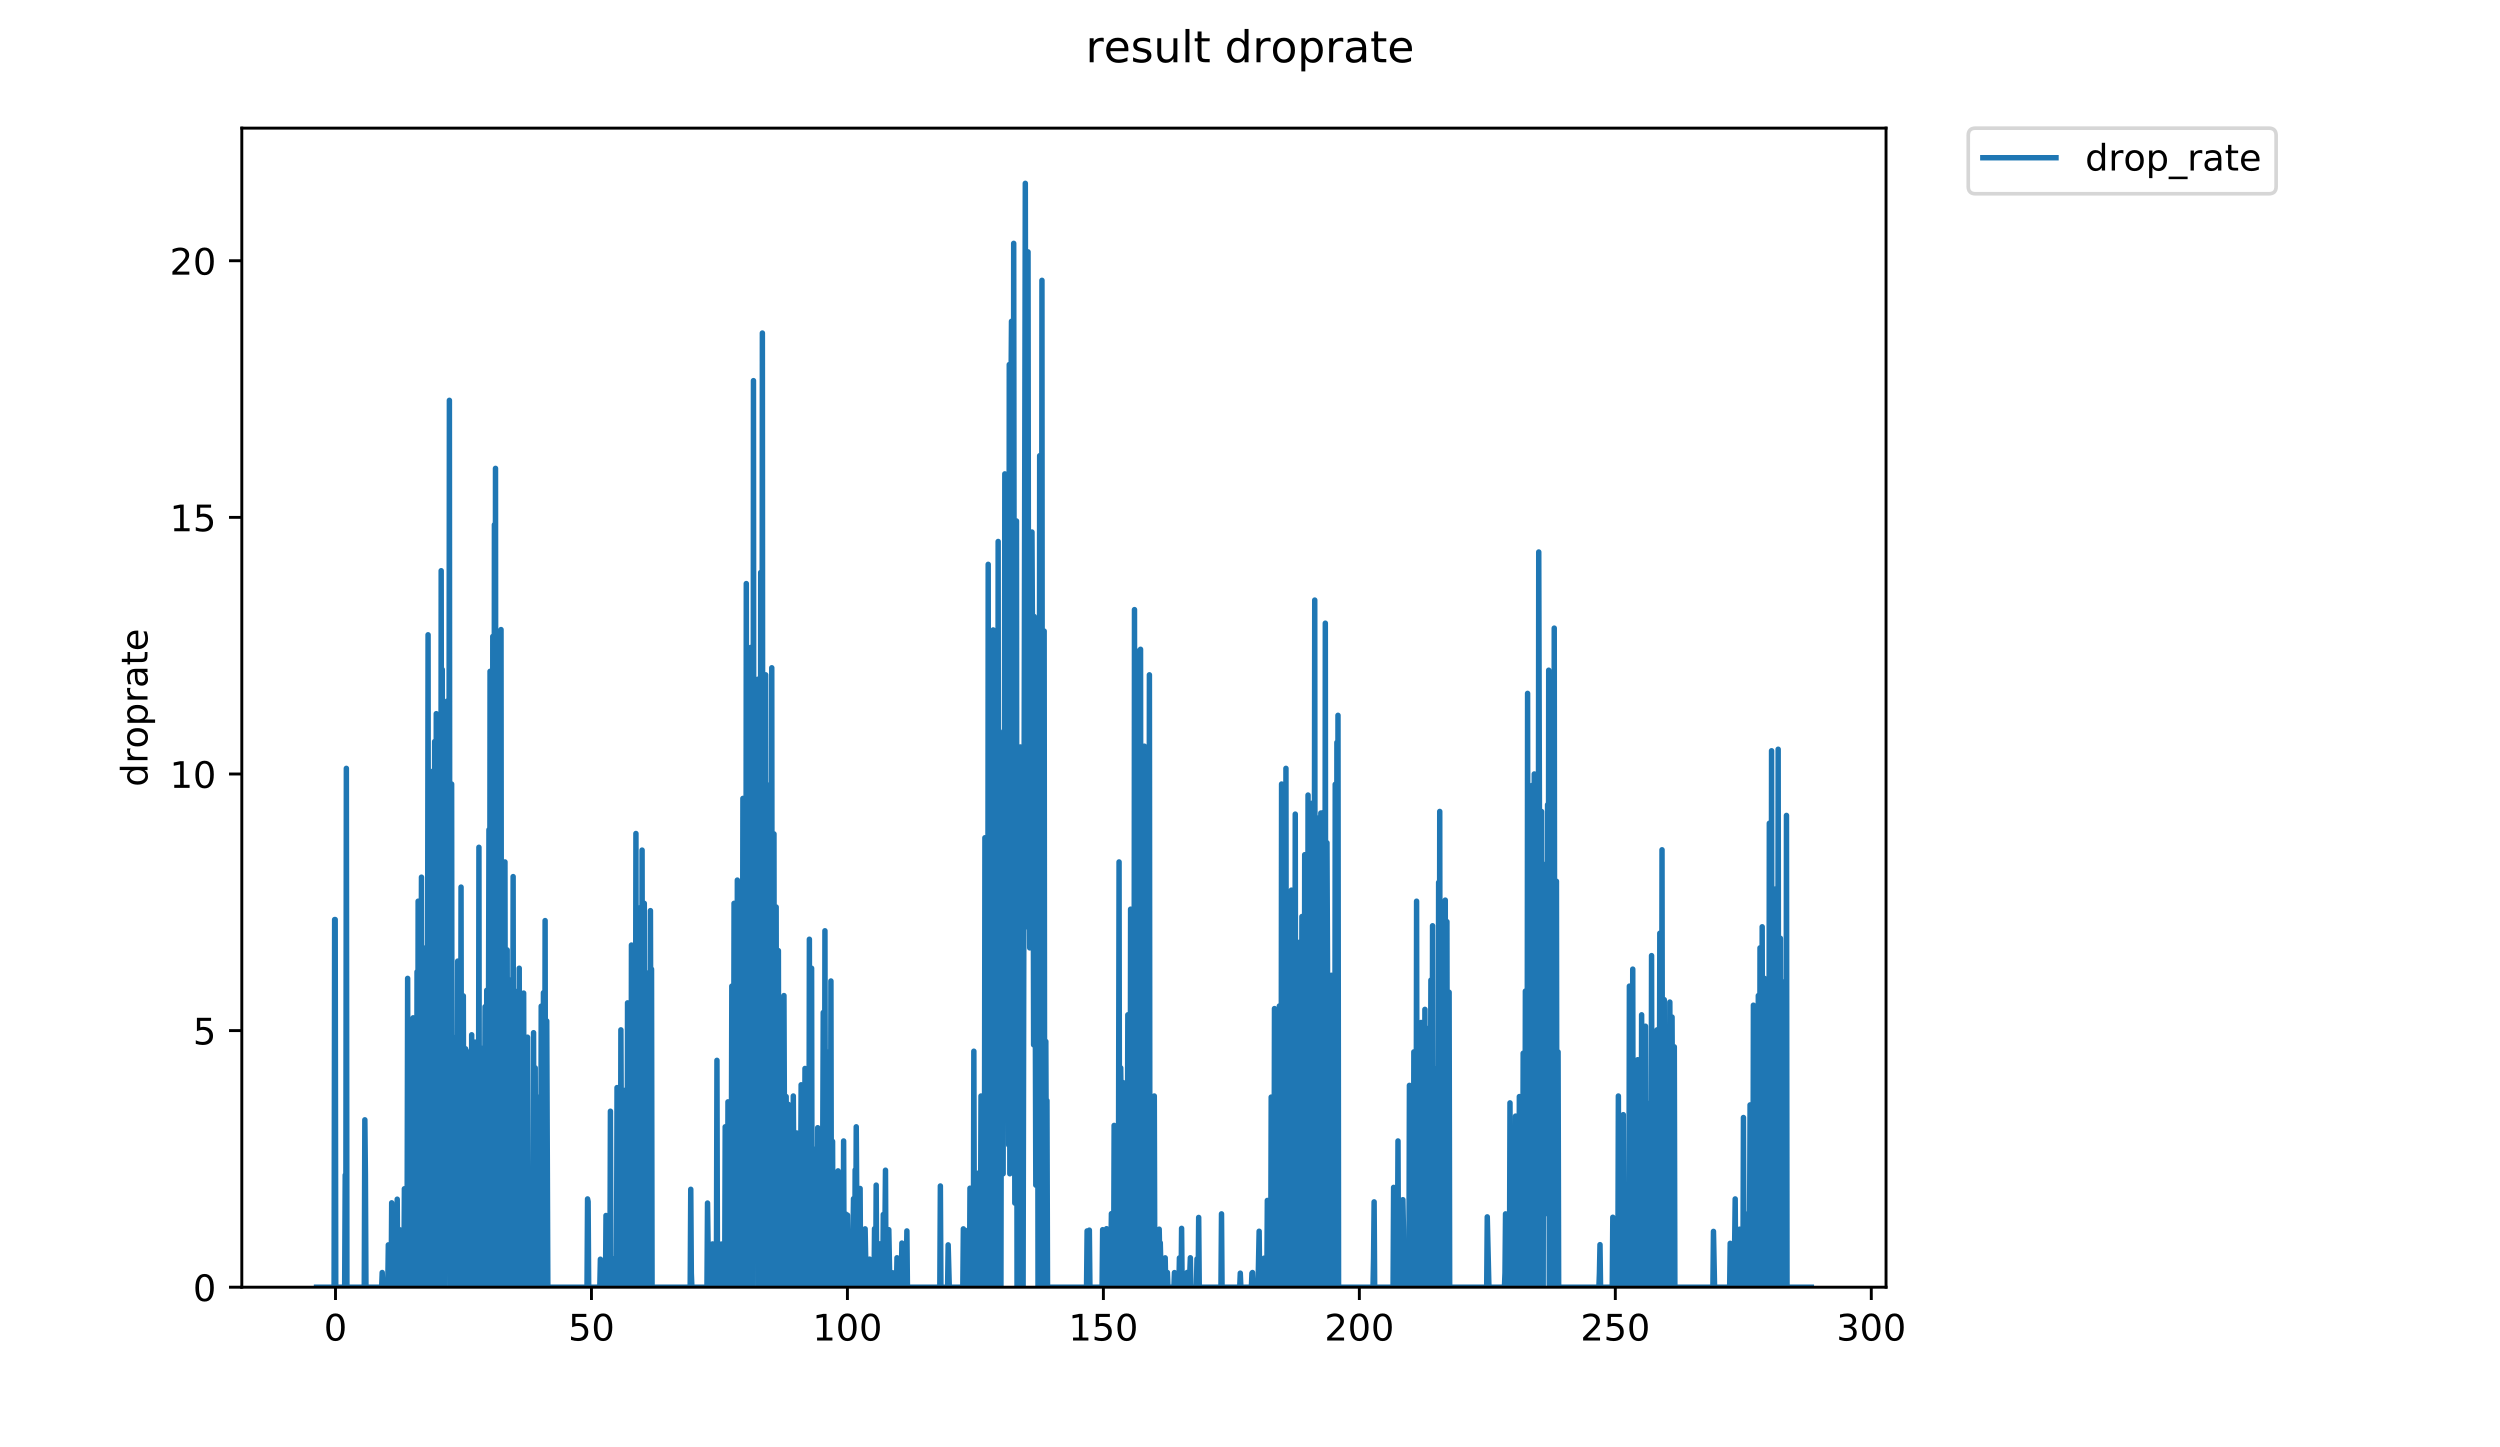 <?xml version="1.0" encoding="utf-8" standalone="no"?>
<!DOCTYPE svg PUBLIC "-//W3C//DTD SVG 1.1//EN"
  "http://www.w3.org/Graphics/SVG/1.1/DTD/svg11.dtd">
<!-- Created with matplotlib (https://matplotlib.org/) -->
<svg height="396pt" version="1.1" viewBox="0 0 684 396" width="684pt" xmlns="http://www.w3.org/2000/svg" xmlns:xlink="http://www.w3.org/1999/xlink">
 <defs>
  <style type="text/css">
*{stroke-linecap:butt;stroke-linejoin:round;}
  </style>
 </defs>
 <g id="figure_1">
  <g id="patch_1">
   <path d="M 0 396 
L 684 396 
L 684 0 
L 0 0 
z
" style="fill:#ffffff;"/>
  </g>
  <g id="axes_1">
   <g id="patch_2">
    <path d="M 66.159 352.174 
L 516.019 352.174 
L 516.019 35.062 
L 66.159 35.062 
z
" style="fill:#ffffff;"/>
   </g>
   <g id="matplotlib.axis_1">
    <g id="xtick_1">
     <g id="line2d_1">
      <defs>
       <path d="M 0 0 
L 0 3.5 
" id="ma13188d928" style="stroke:#000000;stroke-width:0.8;"/>
      </defs>
      <g>
       <use style="stroke:#000000;stroke-width:0.8;" x="91.792" xlink:href="#ma13188d928" y="352.174"/>
      </g>
     </g>
     <g id="text_1">
      <!-- 0 -->
      <defs>
       <path d="M 31.781 66.406 
Q 24.172 66.406 20.328 58.906 
Q 16.5 51.422 16.5 36.375 
Q 16.5 21.391 20.328 13.891 
Q 24.172 6.391 31.781 6.391 
Q 39.453 6.391 43.281 13.891 
Q 47.125 21.391 47.125 36.375 
Q 47.125 51.422 43.281 58.906 
Q 39.453 66.406 31.781 66.406 
z
M 31.781 74.219 
Q 44.047 74.219 50.516 64.516 
Q 56.984 54.828 56.984 36.375 
Q 56.984 17.969 50.516 8.266 
Q 44.047 -1.422 31.781 -1.422 
Q 19.531 -1.422 13.062 8.266 
Q 6.594 17.969 6.594 36.375 
Q 6.594 54.828 13.062 64.516 
Q 19.531 74.219 31.781 74.219 
z
" id="DejaVuSans-48"/>
      </defs>
      <g transform="translate(88.61 366.773)scale(0.1 -0.1)">
       <use xlink:href="#DejaVuSans-48"/>
      </g>
     </g>
    </g>
    <g id="xtick_2">
     <g id="line2d_2">
      <g>
       <use style="stroke:#000000;stroke-width:0.8;" x="161.824" xlink:href="#ma13188d928" y="352.174"/>
      </g>
     </g>
     <g id="text_2">
      <!-- 50 -->
      <defs>
       <path d="M 10.797 72.906 
L 49.516 72.906 
L 49.516 64.594 
L 19.828 64.594 
L 19.828 46.734 
Q 21.969 47.469 24.109 47.828 
Q 26.266 48.188 28.422 48.188 
Q 40.625 48.188 47.75 41.5 
Q 54.891 34.812 54.891 23.391 
Q 54.891 11.625 47.562 5.094 
Q 40.234 -1.422 26.906 -1.422 
Q 22.312 -1.422 17.547 -0.641 
Q 12.797 0.141 7.719 1.703 
L 7.719 11.625 
Q 12.109 9.234 16.797 8.062 
Q 21.484 6.891 26.703 6.891 
Q 35.156 6.891 40.078 11.328 
Q 45.016 15.766 45.016 23.391 
Q 45.016 31 40.078 35.438 
Q 35.156 39.891 26.703 39.891 
Q 22.75 39.891 18.812 39.016 
Q 14.891 38.141 10.797 36.281 
z
" id="DejaVuSans-53"/>
      </defs>
      <g transform="translate(155.461 366.773)scale(0.1 -0.1)">
       <use xlink:href="#DejaVuSans-53"/>
       <use x="63.623" xlink:href="#DejaVuSans-48"/>
      </g>
     </g>
    </g>
    <g id="xtick_3">
     <g id="line2d_3">
      <g>
       <use style="stroke:#000000;stroke-width:0.8;" x="231.856" xlink:href="#ma13188d928" y="352.174"/>
      </g>
     </g>
     <g id="text_3">
      <!-- 100 -->
      <defs>
       <path d="M 12.406 8.297 
L 28.516 8.297 
L 28.516 63.922 
L 10.984 60.406 
L 10.984 69.391 
L 28.422 72.906 
L 38.281 72.906 
L 38.281 8.297 
L 54.391 8.297 
L 54.391 0 
L 12.406 0 
z
" id="DejaVuSans-49"/>
      </defs>
      <g transform="translate(222.312 366.773)scale(0.1 -0.1)">
       <use xlink:href="#DejaVuSans-49"/>
       <use x="63.623" xlink:href="#DejaVuSans-48"/>
       <use x="127.246" xlink:href="#DejaVuSans-48"/>
      </g>
     </g>
    </g>
    <g id="xtick_4">
     <g id="line2d_4">
      <g>
       <use style="stroke:#000000;stroke-width:0.8;" x="301.888" xlink:href="#ma13188d928" y="352.174"/>
      </g>
     </g>
     <g id="text_4">
      <!-- 150 -->
      <g transform="translate(292.344 366.773)scale(0.1 -0.1)">
       <use xlink:href="#DejaVuSans-49"/>
       <use x="63.623" xlink:href="#DejaVuSans-53"/>
       <use x="127.246" xlink:href="#DejaVuSans-48"/>
      </g>
     </g>
    </g>
    <g id="xtick_5">
     <g id="line2d_5">
      <g>
       <use style="stroke:#000000;stroke-width:0.8;" x="371.92" xlink:href="#ma13188d928" y="352.174"/>
      </g>
     </g>
     <g id="text_5">
      <!-- 200 -->
      <defs>
       <path d="M 19.188 8.297 
L 53.609 8.297 
L 53.609 0 
L 7.328 0 
L 7.328 8.297 
Q 12.938 14.109 22.625 23.891 
Q 32.328 33.688 34.812 36.531 
Q 39.547 41.844 41.422 45.531 
Q 43.312 49.219 43.312 52.781 
Q 43.312 58.594 39.234 62.25 
Q 35.156 65.922 28.609 65.922 
Q 23.969 65.922 18.812 64.312 
Q 13.672 62.703 7.812 59.422 
L 7.812 69.391 
Q 13.766 71.781 18.938 73 
Q 24.125 74.219 28.422 74.219 
Q 39.75 74.219 46.484 68.547 
Q 53.219 62.891 53.219 53.422 
Q 53.219 48.922 51.531 44.891 
Q 49.859 40.875 45.406 35.406 
Q 44.188 33.984 37.641 27.219 
Q 31.109 20.453 19.188 8.297 
z
" id="DejaVuSans-50"/>
      </defs>
      <g transform="translate(362.377 366.773)scale(0.1 -0.1)">
       <use xlink:href="#DejaVuSans-50"/>
       <use x="63.623" xlink:href="#DejaVuSans-48"/>
       <use x="127.246" xlink:href="#DejaVuSans-48"/>
      </g>
     </g>
    </g>
    <g id="xtick_6">
     <g id="line2d_6">
      <g>
       <use style="stroke:#000000;stroke-width:0.8;" x="441.953" xlink:href="#ma13188d928" y="352.174"/>
      </g>
     </g>
     <g id="text_6">
      <!-- 250 -->
      <g transform="translate(432.409 366.773)scale(0.1 -0.1)">
       <use xlink:href="#DejaVuSans-50"/>
       <use x="63.623" xlink:href="#DejaVuSans-53"/>
       <use x="127.246" xlink:href="#DejaVuSans-48"/>
      </g>
     </g>
    </g>
    <g id="xtick_7">
     <g id="line2d_7">
      <g>
       <use style="stroke:#000000;stroke-width:0.8;" x="511.985" xlink:href="#ma13188d928" y="352.174"/>
      </g>
     </g>
     <g id="text_7">
      <!-- 300 -->
      <defs>
       <path d="M 40.578 39.312 
Q 47.656 37.797 51.625 33 
Q 55.609 28.219 55.609 21.188 
Q 55.609 10.406 48.188 4.484 
Q 40.766 -1.422 27.094 -1.422 
Q 22.516 -1.422 17.656 -0.516 
Q 12.797 0.391 7.625 2.203 
L 7.625 11.719 
Q 11.719 9.328 16.594 8.109 
Q 21.484 6.891 26.812 6.891 
Q 36.078 6.891 40.938 10.547 
Q 45.797 14.203 45.797 21.188 
Q 45.797 27.641 41.281 31.266 
Q 36.766 34.906 28.719 34.906 
L 20.219 34.906 
L 20.219 43.016 
L 29.109 43.016 
Q 36.375 43.016 40.234 45.922 
Q 44.094 48.828 44.094 54.297 
Q 44.094 59.906 40.109 62.906 
Q 36.141 65.922 28.719 65.922 
Q 24.656 65.922 20.016 65.031 
Q 15.375 64.156 9.812 62.312 
L 9.812 71.094 
Q 15.438 72.656 20.344 73.438 
Q 25.25 74.219 29.594 74.219 
Q 40.828 74.219 47.359 69.109 
Q 53.906 64.016 53.906 55.328 
Q 53.906 49.266 50.438 45.094 
Q 46.969 40.922 40.578 39.312 
z
" id="DejaVuSans-51"/>
      </defs>
      <g transform="translate(502.441 366.773)scale(0.1 -0.1)">
       <use xlink:href="#DejaVuSans-51"/>
       <use x="63.623" xlink:href="#DejaVuSans-48"/>
       <use x="127.246" xlink:href="#DejaVuSans-48"/>
      </g>
     </g>
    </g>
   </g>
   <g id="matplotlib.axis_2">
    <g id="ytick_1">
     <g id="line2d_8">
      <defs>
       <path d="M 0 0 
L -3.5 0 
" id="m8e43542709" style="stroke:#000000;stroke-width:0.8;"/>
      </defs>
      <g>
       <use style="stroke:#000000;stroke-width:0.8;" x="66.159" xlink:href="#m8e43542709" y="352.174"/>
      </g>
     </g>
     <g id="text_8">
      <!-- 0 -->
      <g transform="translate(52.796 355.973)scale(0.1 -0.1)">
       <use xlink:href="#DejaVuSans-48"/>
      </g>
     </g>
    </g>
    <g id="ytick_2">
     <g id="line2d_9">
      <g>
       <use style="stroke:#000000;stroke-width:0.8;" x="66.159" xlink:href="#m8e43542709" y="281.966"/>
      </g>
     </g>
     <g id="text_9">
      <!-- 5 -->
      <g transform="translate(52.796 285.766)scale(0.1 -0.1)">
       <use xlink:href="#DejaVuSans-53"/>
      </g>
     </g>
    </g>
    <g id="ytick_3">
     <g id="line2d_10">
      <g>
       <use style="stroke:#000000;stroke-width:0.8;" x="66.159" xlink:href="#m8e43542709" y="211.759"/>
      </g>
     </g>
     <g id="text_10">
      <!-- 10 -->
      <g transform="translate(46.434 215.558)scale(0.1 -0.1)">
       <use xlink:href="#DejaVuSans-49"/>
       <use x="63.623" xlink:href="#DejaVuSans-48"/>
      </g>
     </g>
    </g>
    <g id="ytick_4">
     <g id="line2d_11">
      <g>
       <use style="stroke:#000000;stroke-width:0.8;" x="66.159" xlink:href="#m8e43542709" y="141.551"/>
      </g>
     </g>
     <g id="text_11">
      <!-- 15 -->
      <g transform="translate(46.434 145.35)scale(0.1 -0.1)">
       <use xlink:href="#DejaVuSans-49"/>
       <use x="63.623" xlink:href="#DejaVuSans-53"/>
      </g>
     </g>
    </g>
    <g id="ytick_5">
     <g id="line2d_12">
      <g>
       <use style="stroke:#000000;stroke-width:0.8;" x="66.159" xlink:href="#m8e43542709" y="71.343"/>
      </g>
     </g>
     <g id="text_12">
      <!-- 20 -->
      <g transform="translate(46.434 75.142)scale(0.1 -0.1)">
       <use xlink:href="#DejaVuSans-50"/>
       <use x="63.623" xlink:href="#DejaVuSans-48"/>
      </g>
     </g>
    </g>
    <g id="text_13">
     <!-- droprate -->
     <defs>
      <path d="M 45.406 46.391 
L 45.406 75.984 
L 54.391 75.984 
L 54.391 0 
L 45.406 0 
L 45.406 8.203 
Q 42.578 3.328 38.25 0.953 
Q 33.938 -1.422 27.875 -1.422 
Q 17.969 -1.422 11.734 6.484 
Q 5.516 14.406 5.516 27.297 
Q 5.516 40.188 11.734 48.094 
Q 17.969 56 27.875 56 
Q 33.938 56 38.25 53.625 
Q 42.578 51.266 45.406 46.391 
z
M 14.797 27.297 
Q 14.797 17.391 18.875 11.75 
Q 22.953 6.109 30.078 6.109 
Q 37.203 6.109 41.297 11.75 
Q 45.406 17.391 45.406 27.297 
Q 45.406 37.203 41.297 42.844 
Q 37.203 48.484 30.078 48.484 
Q 22.953 48.484 18.875 42.844 
Q 14.797 37.203 14.797 27.297 
z
" id="DejaVuSans-100"/>
      <path d="M 41.109 46.297 
Q 39.594 47.172 37.812 47.578 
Q 36.031 48 33.891 48 
Q 26.266 48 22.188 43.047 
Q 18.109 38.094 18.109 28.812 
L 18.109 0 
L 9.078 0 
L 9.078 54.688 
L 18.109 54.688 
L 18.109 46.188 
Q 20.953 51.172 25.484 53.578 
Q 30.031 56 36.531 56 
Q 37.453 56 38.578 55.875 
Q 39.703 55.766 41.062 55.516 
z
" id="DejaVuSans-114"/>
      <path d="M 30.609 48.391 
Q 23.391 48.391 19.188 42.75 
Q 14.984 37.109 14.984 27.297 
Q 14.984 17.484 19.156 11.844 
Q 23.344 6.203 30.609 6.203 
Q 37.797 6.203 41.984 11.859 
Q 46.188 17.531 46.188 27.297 
Q 46.188 37.016 41.984 42.703 
Q 37.797 48.391 30.609 48.391 
z
M 30.609 56 
Q 42.328 56 49.016 48.375 
Q 55.719 40.766 55.719 27.297 
Q 55.719 13.875 49.016 6.219 
Q 42.328 -1.422 30.609 -1.422 
Q 18.844 -1.422 12.172 6.219 
Q 5.516 13.875 5.516 27.297 
Q 5.516 40.766 12.172 48.375 
Q 18.844 56 30.609 56 
z
" id="DejaVuSans-111"/>
      <path d="M 18.109 8.203 
L 18.109 -20.797 
L 9.078 -20.797 
L 9.078 54.688 
L 18.109 54.688 
L 18.109 46.391 
Q 20.953 51.266 25.266 53.625 
Q 29.594 56 35.594 56 
Q 45.562 56 51.781 48.094 
Q 58.016 40.188 58.016 27.297 
Q 58.016 14.406 51.781 6.484 
Q 45.562 -1.422 35.594 -1.422 
Q 29.594 -1.422 25.266 0.953 
Q 20.953 3.328 18.109 8.203 
z
M 48.688 27.297 
Q 48.688 37.203 44.609 42.844 
Q 40.531 48.484 33.406 48.484 
Q 26.266 48.484 22.188 42.844 
Q 18.109 37.203 18.109 27.297 
Q 18.109 17.391 22.188 11.75 
Q 26.266 6.109 33.406 6.109 
Q 40.531 6.109 44.609 11.75 
Q 48.688 17.391 48.688 27.297 
z
" id="DejaVuSans-112"/>
      <path d="M 34.281 27.484 
Q 23.391 27.484 19.188 25 
Q 14.984 22.516 14.984 16.5 
Q 14.984 11.719 18.141 8.906 
Q 21.297 6.109 26.703 6.109 
Q 34.188 6.109 38.703 11.406 
Q 43.219 16.703 43.219 25.484 
L 43.219 27.484 
z
M 52.203 31.203 
L 52.203 0 
L 43.219 0 
L 43.219 8.297 
Q 40.141 3.328 35.547 0.953 
Q 30.953 -1.422 24.312 -1.422 
Q 15.922 -1.422 10.953 3.297 
Q 6 8.016 6 15.922 
Q 6 25.141 12.172 29.828 
Q 18.359 34.516 30.609 34.516 
L 43.219 34.516 
L 43.219 35.406 
Q 43.219 41.609 39.141 45 
Q 35.062 48.391 27.688 48.391 
Q 23 48.391 18.547 47.266 
Q 14.109 46.141 10.016 43.891 
L 10.016 52.203 
Q 14.938 54.109 19.578 55.047 
Q 24.219 56 28.609 56 
Q 40.484 56 46.344 49.844 
Q 52.203 43.703 52.203 31.203 
z
" id="DejaVuSans-97"/>
      <path d="M 18.312 70.219 
L 18.312 54.688 
L 36.812 54.688 
L 36.812 47.703 
L 18.312 47.703 
L 18.312 18.016 
Q 18.312 11.328 20.141 9.422 
Q 21.969 7.516 27.594 7.516 
L 36.812 7.516 
L 36.812 0 
L 27.594 0 
Q 17.188 0 13.234 3.875 
Q 9.281 7.766 9.281 18.016 
L 9.281 47.703 
L 2.688 47.703 
L 2.688 54.688 
L 9.281 54.688 
L 9.281 70.219 
z
" id="DejaVuSans-116"/>
      <path d="M 56.203 29.594 
L 56.203 25.203 
L 14.891 25.203 
Q 15.484 15.922 20.484 11.062 
Q 25.484 6.203 34.422 6.203 
Q 39.594 6.203 44.453 7.469 
Q 49.312 8.734 54.109 11.281 
L 54.109 2.781 
Q 49.266 0.734 44.188 -0.344 
Q 39.109 -1.422 33.891 -1.422 
Q 20.797 -1.422 13.156 6.188 
Q 5.516 13.812 5.516 26.812 
Q 5.516 40.234 12.766 48.109 
Q 20.016 56 32.328 56 
Q 43.359 56 49.781 48.891 
Q 56.203 41.797 56.203 29.594 
z
M 47.219 32.234 
Q 47.125 39.594 43.094 43.984 
Q 39.062 48.391 32.422 48.391 
Q 24.906 48.391 20.391 44.141 
Q 15.875 39.891 15.188 32.172 
z
" id="DejaVuSans-101"/>
     </defs>
     <g transform="translate(40.354 215.236)rotate(-90)scale(0.1 -0.1)">
      <use xlink:href="#DejaVuSans-100"/>
      <use x="63.477" xlink:href="#DejaVuSans-114"/>
      <use x="104.559" xlink:href="#DejaVuSans-111"/>
      <use x="165.74" xlink:href="#DejaVuSans-112"/>
      <use x="229.217" xlink:href="#DejaVuSans-114"/>
      <use x="270.33" xlink:href="#DejaVuSans-97"/>
      <use x="331.609" xlink:href="#DejaVuSans-116"/>
      <use x="370.818" xlink:href="#DejaVuSans-101"/>
     </g>
    </g>
   </g>
   <g id="line2d_13">
    <path clip-path="url(#p6561174b19)" d="M 86.607 352.174 
L 91.409 352.174 
L 91.558 251.59 
L 91.706 251.59 
L 91.857 352.174 
L 94.297 352.174 
L 94.452 321.482 
L 94.608 348.348 
L 94.763 210.224 
L 94.913 352.174 
L 99.664 352.174 
L 99.819 306.386 
L 99.974 321.482 
L 100.122 352.174 
L 104.424 352.174 
L 104.572 348.162 
L 104.727 352.174 
L 106.094 352.174 
L 106.248 340.601 
L 106.402 344.395 
L 106.553 352.174 
L 107.011 352.174 
L 107.166 329.092 
L 107.32 352.174 
L 108.38 352.174 
L 108.531 348.252 
L 108.68 328.103 
L 108.833 352.174 
L 109.286 352.174 
L 109.439 336.485 
L 109.738 352.174 
L 110.186 352.174 
L 110.334 348.151 
L 110.486 352.174 
L 110.64 325.245 
L 110.94 352.174 
L 111.236 352.174 
L 111.384 336.081 
L 111.532 267.683 
L 111.68 352.174 
L 112.428 352.174 
L 112.577 279.96 
L 112.729 348.263 
L 112.882 352.174 
L 113.035 278.475 
L 113.186 344.263 
L 113.338 352.174 
L 113.494 310.202 
L 113.643 336.172 
L 113.798 279.281 
L 113.949 352.174 
L 114.1 265.885 
L 114.25 352.174 
L 114.402 246.569 
L 114.551 328.24 
L 114.705 332.78 
L 115.009 273.51 
L 115.161 281.771 
L 115.315 239.996 
L 115.465 352.174 
L 115.619 278.475 
L 115.769 292.844 
L 116.07 352.174 
L 116.219 344.127 
L 116.366 259.371 
L 116.516 352.174 
L 116.666 352.174 
L 116.819 273.948 
L 116.971 281.771 
L 117.121 173.68 
L 117.272 352.174 
L 117.425 274.382 
L 117.576 320.62 
L 117.724 279.545 
L 118.027 352.174 
L 118.183 260.599 
L 118.332 292.507 
L 118.479 210.952 
L 118.627 352.174 
L 118.774 319.895 
L 118.922 202.882 
L 119.071 352.174 
L 119.219 352.174 
L 119.367 195.263 
L 119.515 311.94 
L 119.663 328.034 
L 119.811 211.356 
L 119.958 352.174 
L 120.109 209.379 
L 120.257 299.72 
L 120.41 262.464 
L 120.559 352.174 
L 120.708 156.152 
L 120.857 300.463 
L 121.005 183.193 
L 121.153 319.895 
L 121.301 352.174 
L 121.448 194.812 
L 121.597 352.174 
L 121.896 236.161 
L 122.047 277.022 
L 122.195 271.937 
L 122.347 191.811 
L 122.65 284.36 
L 122.805 278.475 
L 122.953 109.53 
L 123.109 352.174 
L 123.259 352.174 
L 123.412 313.17 
L 123.563 214.512 
L 123.716 352.174 
L 123.865 352.174 
L 124.013 283.777 
L 124.166 305.239 
L 124.314 352.174 
L 124.465 352.174 
L 124.619 302.026 
L 124.923 352.174 
L 125.075 320.796 
L 125.229 262.96 
L 125.381 352.174 
L 125.533 352.174 
L 125.682 320.079 
L 125.83 352.174 
L 125.983 344.352 
L 126.141 242.71 
L 126.296 352.174 
L 126.452 352.174 
L 126.767 272.479 
L 126.923 352.174 
L 127.07 352.174 
L 127.381 286.954 
L 127.539 352.174 
L 127.695 352.174 
L 127.843 296.327 
L 128.14 352.174 
L 128.288 352.174 
L 128.436 287.8 
L 128.591 352.174 
L 128.896 352.174 
L 129.052 283.117 
L 129.208 352.174 
L 129.36 305.239 
L 129.513 321.143 
L 129.661 352.174 
L 129.81 352.174 
L 129.962 285.122 
L 130.265 352.174 
L 130.42 306.136 
L 130.578 295.402 
L 130.734 352.174 
L 130.885 344.308 
L 131.033 231.818 
L 131.181 352.174 
L 131.332 352.174 
L 131.485 293.83 
L 131.64 286.775 
L 131.798 352.174 
L 131.954 294.94 
L 132.101 304.032 
L 132.25 340.104 
L 132.405 306.136 
L 132.556 324.487 
L 132.711 275.444 
L 132.864 352.174 
L 133.021 352.174 
L 133.174 270.942 
L 133.474 352.174 
L 133.776 227.013 
L 133.928 352.174 
L 134.077 183.675 
L 134.229 301.327 
L 134.382 204.368 
L 134.676 352.174 
L 134.824 174.126 
L 134.972 352.174 
L 135.122 352.174 
L 135.27 143.557 
L 135.418 352.174 
L 135.568 128.149 
L 135.723 352.174 
L 135.871 352.174 
L 136.167 227.45 
L 136.316 352.174 
L 136.621 271.608 
L 136.777 352.174 
L 136.928 352.174 
L 137.081 172.255 
L 137.237 352.174 
L 137.393 352.174 
L 137.549 268.23 
L 137.705 264.175 
L 137.859 352.174 
L 138.007 352.174 
L 138.155 235.83 
L 138.305 340.207 
L 138.456 352.174 
L 138.611 352.174 
L 138.759 259.901 
L 138.906 352.174 
L 139.055 267.925 
L 139.349 352.174 
L 139.496 299.417 
L 139.643 348.128 
L 139.79 352.174 
L 139.937 291.476 
L 140.093 352.174 
L 140.245 352.174 
L 140.393 239.842 
L 140.543 352.174 
L 140.695 352.174 
L 140.85 271.165 
L 141.15 352.174 
L 141.304 328.965 
L 141.459 325.392 
L 141.607 352.174 
L 141.912 352.174 
L 142.061 264.91 
L 142.21 352.174 
L 142.512 352.174 
L 142.664 309.03 
L 142.819 352.174 
L 143.121 352.174 
L 143.269 271.707 
L 143.417 352.174 
L 143.567 352.174 
L 143.715 340.139 
L 143.868 316.972 
L 144.024 352.174 
L 144.176 352.174 
L 144.324 283.777 
L 144.472 352.174 
L 144.777 352.174 
L 144.924 327.895 
L 145.072 352.174 
L 145.22 352.174 
L 145.368 324.171 
L 145.519 352.174 
L 145.828 352.174 
L 145.982 282.547 
L 146.131 352.174 
L 146.283 352.174 
L 146.432 292.168 
L 146.582 352.174 
L 146.884 352.174 
L 147.032 300.168 
L 147.186 352.174 
L 147.335 352.174 
L 147.487 324.642 
L 147.781 352.174 
L 147.928 352.174 
L 148.075 275.29 
L 148.222 352.174 
L 148.529 352.174 
L 148.684 271.608 
L 148.839 352.174 
L 148.994 352.174 
L 149.142 251.877 
L 149.289 352.174 
L 149.436 352.174 
L 149.584 279.336 
L 149.886 352.174 
L 160.608 352.174 
L 160.756 328.034 
L 160.909 328.772 
L 161.061 352.174 
L 164.108 352.174 
L 164.265 344.522 
L 164.422 352.174 
L 165.65 352.174 
L 165.801 332.563 
L 166.102 352.174 
L 166.863 352.174 
L 167.01 304.032 
L 167.161 352.174 
L 168.06 352.174 
L 168.212 344.33 
L 168.365 352.174 
L 168.669 352.174 
L 168.821 297.568 
L 168.972 352.174 
L 169.723 352.174 
L 169.875 281.771 
L 170.179 352.174 
L 170.629 352.174 
L 170.937 298.316 
L 171.242 352.174 
L 171.545 352.174 
L 171.698 274.382 
L 171.854 352.174 
L 172.003 352.174 
L 172.159 340.633 
L 172.309 293.176 
L 172.463 352.174 
L 172.613 352.174 
L 172.766 258.564 
L 172.919 336.572 
L 173.074 352.174 
L 173.224 352.174 
L 173.375 293.01 
L 173.529 352.174 
L 173.683 352.174 
L 173.835 320.708 
L 173.988 228.05 
L 174.14 348.263 
L 174.29 332.341 
L 174.443 262.214 
L 174.596 352.174 
L 174.75 325.097 
L 174.901 352.174 
L 175.053 352.174 
L 175.208 248.305 
L 175.364 352.174 
L 175.519 352.174 
L 175.673 232.589 
L 175.822 328.24 
L 175.973 316.475 
L 176.122 352.174 
L 176.276 247.154 
L 176.43 348.327 
L 176.586 321.566 
L 176.741 336.744 
L 176.891 273.289 
L 177.043 352.174 
L 177.192 352.174 
L 177.496 266.126 
L 177.646 352.174 
L 177.8 352.174 
L 177.957 249.152 
L 178.105 308.542 
L 178.256 265.156 
L 178.404 352.174 
L 188.835 352.174 
L 188.991 325.392 
L 189.145 348.317 
L 189.297 352.174 
L 193.424 352.174 
L 193.58 329.155 
L 193.886 352.174 
L 194.802 352.174 
L 194.954 340.341 
L 195.104 352.174 
L 196.003 352.174 
L 196.156 290.112 
L 196.304 352.174 
L 197.214 352.174 
L 197.366 340.375 
L 197.669 352.174 
L 198.267 352.174 
L 198.416 308.294 
L 198.567 352.174 
L 199.02 352.174 
L 199.173 301.469 
L 199.626 352.174 
L 199.924 352.174 
L 200.076 324.564 
L 200.227 269.808 
L 200.38 352.174 
L 200.532 352.174 
L 200.682 328.509 
L 200.836 247.154 
L 200.989 352.174 
L 201.138 352.174 
L 201.288 336.218 
L 201.437 292.676 
L 201.589 352.174 
L 201.738 240.796 
L 202.038 352.174 
L 202.189 265.156 
L 202.343 340.473 
L 202.496 259.337 
L 202.649 332.672 
L 202.957 255.999 
L 203.107 296.799 
L 203.259 218.445 
L 203.41 352.174 
L 203.56 272.393 
L 203.716 329.218 
L 203.874 265.358 
L 204.03 352.174 
L 204.187 159.669 
L 204.341 340.57 
L 204.489 328.103 
L 204.638 332.172 
L 204.786 352.174 
L 204.935 240.162 
L 205.088 246.569 
L 205.241 352.174 
L 205.394 177.141 
L 205.545 198.779 
L 205.693 239.842 
L 205.843 229.211 
L 205.999 352.174 
L 206.147 104.147 
L 206.295 328.103 
L 206.445 252.447 
L 206.594 260.685 
L 206.895 292.844 
L 207.045 261.456 
L 207.201 332.992 
L 207.355 185.842 
L 207.51 352.174 
L 207.666 321.732 
L 207.822 214.811 
L 207.978 352.174 
L 208.13 156.609 
L 208.282 218.819 
L 208.434 348.252 
L 208.584 91.12 
L 208.738 352.174 
L 208.887 284.552 
L 209.038 296.955 
L 209.188 352.174 
L 209.338 296.799 
L 209.488 184.633 
L 209.639 352.174 
L 209.791 293.341 
L 209.94 292.507 
L 210.098 352.174 
L 210.254 214.811 
L 210.563 352.174 
L 210.711 291.996 
L 211.006 352.174 
L 211.154 182.707 
L 211.304 344.241 
L 211.457 352.174 
L 211.611 348.285 
L 211.759 228.16 
L 211.909 352.174 
L 212.058 352.174 
L 212.208 320.352 
L 212.357 248.163 
L 212.507 352.174 
L 212.658 352.174 
L 212.811 332.563 
L 212.966 260.098 
L 213.123 352.174 
L 213.275 352.174 
L 213.427 297.416 
L 213.58 297.263 
L 213.732 352.174 
L 214.032 292.168 
L 214.185 352.174 
L 214.341 352.174 
L 214.49 272.393 
L 214.789 352.174 
L 214.942 352.174 
L 215.09 300.02 
L 215.386 352.174 
L 215.534 352.174 
L 215.69 302.163 
L 215.846 352.174 
L 216.002 317.833 
L 216.158 321.649 
L 216.306 352.174 
L 216.602 352.174 
L 216.752 304.441 
L 216.9 352.174 
L 217.049 299.87 
L 217.343 352.174 
L 217.644 352.174 
L 217.957 309.973 
L 218.114 352.174 
L 218.269 336.786 
L 218.424 332.939 
L 218.58 352.174 
L 218.893 352.174 
L 219.192 296.799 
L 219.342 328.375 
L 219.492 336.353 
L 219.643 352.174 
L 219.792 352.174 
L 219.948 332.992 
L 220.095 332.115 
L 220.245 292.338 
L 220.394 344.196 
L 220.546 344.286 
L 220.698 293.505 
L 220.993 352.174 
L 221.295 352.174 
L 221.445 256.977 
L 221.597 352.174 
L 221.901 352.174 
L 222.051 264.91 
L 222.201 352.174 
L 222.507 352.174 
L 222.661 329.029 
L 222.817 352.174 
L 222.975 314.428 
L 223.274 352.174 
L 223.425 352.174 
L 223.575 344.219 
L 223.725 308.542 
L 223.875 352.174 
L 224.03 352.174 
L 224.181 312.952 
L 224.337 352.174 
L 224.489 352.174 
L 224.639 316.272 
L 224.789 352.174 
L 224.94 352.174 
L 225.241 277.022 
L 225.394 352.174 
L 225.548 352.174 
L 225.701 254.663 
L 225.853 348.285 
L 226.001 352.174 
L 226.151 352.174 
L 226.299 287.8 
L 226.447 352.174 
L 226.595 352.174 
L 226.743 295.847 
L 226.892 348.174 
L 227.042 352.174 
L 227.192 352.174 
L 227.341 268.404 
L 227.49 352.174 
L 227.639 352.174 
L 227.788 312.283 
L 227.938 352.174 
L 228.243 352.174 
L 228.395 340.408 
L 228.543 352.174 
L 229.141 352.174 
L 229.291 320.352 
L 229.44 352.174 
L 229.752 352.174 
L 229.907 344.522 
L 230.064 352.174 
L 230.664 352.174 
L 230.813 312.17 
L 230.962 352.174 
L 231.261 352.174 
L 231.409 332.172 
L 231.562 352.174 
L 231.718 352.174 
L 231.868 332.453 
L 232.024 352.174 
L 232.173 352.174 
L 232.325 348.241 
L 232.479 352.174 
L 233.08 352.174 
L 233.227 348.151 
L 233.523 327.965 
L 233.671 352.174 
L 233.823 352.174 
L 233.971 320.079 
L 234.119 344.127 
L 234.268 308.294 
L 234.573 352.174 
L 235.023 352.174 
L 235.171 344.15 
L 235.326 325.171 
L 235.482 352.174 
L 235.638 352.174 
L 235.788 348.219 
L 235.94 336.485 
L 236.091 352.174 
L 236.241 348.219 
L 236.394 340.44 
L 236.549 352.174 
L 236.697 336.218 
L 236.997 352.174 
L 237.763 352.174 
L 237.918 344.501 
L 238.073 352.174 
L 239.123 352.174 
L 239.272 336.172 
L 239.575 352.174 
L 239.724 324.251 
L 239.871 352.174 
L 240.463 352.174 
L 240.61 348.139 
L 240.762 340.308 
L 240.91 352.174 
L 241.059 344.173 
L 241.361 352.174 
L 241.517 352.174 
L 241.666 332.285 
L 241.969 352.174 
L 242.267 320.171 
L 242.417 352.174 
L 243.022 352.174 
L 243.173 336.441 
L 243.473 352.174 
L 244.078 352.174 
L 244.23 348.23 
L 244.379 352.174 
L 245.269 352.174 
L 245.417 344.127 
L 245.565 352.174 
L 246.465 352.174 
L 246.613 348.174 
L 246.761 340.104 
L 246.909 352.174 
L 247.663 352.174 
L 247.819 348.327 
L 247.969 348.23 
L 248.123 336.786 
L 248.271 352.174 
L 257.134 352.174 
L 257.284 324.487 
L 257.435 352.174 
L 259.263 352.174 
L 259.418 340.601 
L 259.723 352.174 
L 263.426 352.174 
L 263.575 336.218 
L 263.723 352.174 
L 264.466 352.174 
L 264.621 348.327 
L 264.774 336.616 
L 264.928 352.174 
L 265.235 352.174 
L 265.388 325.097 
L 265.536 352.174 
L 266.295 352.174 
L 266.443 287.615 
L 266.591 344.15 
L 266.74 352.174 
L 267.495 352.174 
L 267.648 320.971 
L 267.804 352.174 
L 268.108 352.174 
L 268.256 340.104 
L 268.404 299.87 
L 268.714 352.174 
L 269.164 352.174 
L 269.32 348.338 
L 269.469 229.211 
L 269.617 352.174 
L 269.914 311.94 
L 270.07 352.174 
L 270.22 352.174 
L 270.371 154.406 
L 270.521 320.442 
L 270.671 352.174 
L 270.819 231.473 
L 270.972 340.473 
L 271.125 352.174 
L 271.431 233.846 
L 271.58 352.174 
L 271.737 172.35 
L 271.889 352.174 
L 272.186 260.164 
L 272.339 352.174 
L 272.794 277.233 
L 272.948 348.295 
L 273.097 148.152 
L 273.244 352.174 
L 273.396 352.174 
L 273.55 216.787 
L 273.702 344.395 
L 273.853 352.174 
L 274.002 264.164 
L 274.149 303.755 
L 274.304 274.81 
L 274.457 321.143 
L 274.61 200.057 
L 274.761 277.443 
L 274.917 129.658 
L 275.07 266.839 
L 275.219 149.881 
L 275.37 130.048 
L 275.521 183.046 
L 275.677 298.463 
L 275.831 190.156 
L 275.983 313.278 
L 276.135 99.742 
L 276.289 321.143 
L 276.444 110.475 
L 276.593 109.53 
L 276.745 87.909 
L 276.892 255.889 
L 277.042 176.655 
L 277.197 290.453 
L 277.347 66.583 
L 277.652 329.155 
L 277.805 205.183 
L 277.958 313.278 
L 278.108 142.54 
L 278.26 352.174 
L 278.563 241.735 
L 278.718 267.54 
L 278.866 352.174 
L 279.168 204.368 
L 279.316 352.174 
L 279.465 235.83 
L 279.617 352.174 
L 279.769 211.367 
L 279.921 352.174 
L 280.524 50.163 
L 280.824 253.568 
L 281.121 107.45 
L 281.269 68.915 
L 281.423 205.586 
L 281.581 212.137 
L 281.735 259.337 
L 281.886 194.846 
L 282.036 193.959 
L 282.188 230.245 
L 282.344 145.568 
L 282.645 207.052 
L 282.798 285.867 
L 282.947 168.677 
L 283.097 264.663 
L 283.247 273.067 
L 283.396 324.251 
L 283.547 217.312 
L 283.697 320.531 
L 283.851 212.919 
L 284.001 352.174 
L 284.151 185.579 
L 284.303 308.909 
L 284.454 124.685 
L 284.612 291.454 
L 284.765 209.051 
L 284.921 298.463 
L 285.077 76.7 
L 285.225 352.174 
L 285.682 172.666 
L 285.834 352.174 
L 286.134 284.933 
L 286.289 325.097 
L 286.444 301.114 
L 286.599 352.174 
L 297.279 352.174 
L 297.434 336.786 
L 297.584 352.174 
L 297.893 352.174 
L 298.046 336.572 
L 298.201 352.174 
L 301.533 352.174 
L 301.684 336.441 
L 301.84 352.174 
L 302.602 352.174 
L 302.75 336.172 
L 302.898 352.174 
L 303.786 352.174 
L 304.084 332.057 
L 304.233 352.174 
L 304.678 352.174 
L 304.826 307.917 
L 304.974 352.174 
L 305.273 352.174 
L 305.425 320.62 
L 305.575 312.732 
L 305.725 352.174 
L 305.874 352.174 
L 306.029 317.36 
L 306.176 235.83 
L 306.323 344.081 
L 306.471 348.151 
L 306.621 292.168 
L 306.774 305.369 
L 306.925 352.174 
L 307.222 296.168 
L 307.37 352.174 
L 307.672 352.174 
L 307.824 301.185 
L 307.973 340.207 
L 308.122 340.173 
L 308.272 352.174 
L 308.424 324.871 
L 308.576 277.652 
L 308.727 352.174 
L 308.879 352.174 
L 309.03 296.799 
L 309.184 352.174 
L 309.333 248.752 
L 309.489 352.174 
L 309.644 352.174 
L 309.794 281.178 
L 310.091 352.174 
L 310.245 352.174 
L 310.395 166.794 
L 310.544 348.174 
L 310.693 352.174 
L 310.845 183.988 
L 311.001 333.044 
L 311.148 336.127 
L 311.296 178.172 
L 311.443 352.174 
L 311.593 277.022 
L 311.745 316.775 
L 311.901 325.392 
L 312.051 177.646 
L 312.207 352.174 
L 312.355 240.162 
L 312.502 291.65 
L 312.65 223.056 
L 312.945 352.174 
L 313.095 204.158 
L 313.395 352.174 
L 313.549 216.037 
L 313.705 344.543 
L 313.86 352.174 
L 314.016 245.045 
L 314.172 352.174 
L 314.328 352.174 
L 314.476 184.633 
L 314.625 352.174 
L 314.774 352.174 
L 314.922 300.02 
L 315.073 352.174 
L 315.221 352.174 
L 315.368 303.894 
L 315.517 352.174 
L 315.666 352.174 
L 315.814 299.87 
L 315.963 352.174 
L 316.111 352.174 
L 316.261 348.208 
L 316.411 352.174 
L 316.564 344.352 
L 316.712 352.174 
L 316.859 348.128 
L 317.006 352.174 
L 317.156 336.308 
L 317.304 344.127 
L 317.451 340.034 
L 317.747 352.174 
L 318.648 352.174 
L 318.796 344.15 
L 318.943 352.174 
L 319.248 352.174 
L 319.396 348.151 
L 319.544 352.174 
L 321.182 352.174 
L 321.332 348.185 
L 321.48 352.174 
L 322.539 352.174 
L 322.688 344.173 
L 322.838 344.241 
L 323.135 352.174 
L 323.283 336.081 
L 323.435 352.174 
L 324.642 352.174 
L 324.79 348.151 
L 324.939 352.174 
L 325.087 352.174 
L 325.236 348.174 
L 325.384 352.174 
L 325.68 344.127 
L 325.828 352.174 
L 327.341 352.174 
L 327.495 344.438 
L 327.648 352.174 
L 327.803 352.174 
L 327.959 333.096 
L 328.115 352.174 
L 334.054 352.174 
L 334.203 332.115 
L 334.351 352.174 
L 339.187 352.174 
L 339.342 348.338 
L 339.496 352.174 
L 342.377 352.174 
L 342.533 348.359 
L 342.68 348.162 
L 342.827 352.174 
L 344.193 352.174 
L 344.502 336.87 
L 344.658 352.174 
L 345.704 352.174 
L 345.854 344.241 
L 346.002 352.174 
L 346.593 352.174 
L 346.744 328.442 
L 346.894 348.219 
L 347.047 352.174 
L 347.651 352.174 
L 347.8 300.168 
L 347.952 352.174 
L 348.55 352.174 
L 348.698 275.949 
L 348.993 352.174 
L 349.287 352.174 
L 349.438 277.233 
L 349.586 352.174 
L 349.882 352.174 
L 350.038 275.234 
L 350.188 352.174 
L 350.338 352.174 
L 350.488 348.208 
L 350.64 214.512 
L 350.791 352.174 
L 350.938 328.103 
L 351.085 352.174 
L 351.232 279.545 
L 351.381 352.174 
L 351.68 352.174 
L 351.835 210.224 
L 351.984 352.174 
L 352.281 352.174 
L 352.428 263.406 
L 352.575 352.174 
L 352.722 279.126 
L 352.877 352.174 
L 353.177 352.174 
L 353.325 243.543 
L 353.473 352.174 
L 353.623 352.174 
L 353.774 249.335 
L 353.927 332.618 
L 354.08 352.174 
L 354.23 352.174 
L 354.383 222.741 
L 354.532 344.219 
L 354.682 276.596 
L 354.832 352.174 
L 355.289 316.576 
L 355.443 352.174 
L 355.594 257.777 
L 355.747 352.174 
L 355.902 340.633 
L 356.053 308.909 
L 356.206 250.763 
L 356.356 352.174 
L 356.662 266.602 
L 356.815 352.174 
L 356.966 233.846 
L 357.121 352.174 
L 357.27 352.174 
L 357.419 271.937 
L 357.573 336.744 
L 357.727 352.174 
L 357.882 217.529 
L 358.036 332.833 
L 358.337 352.174 
L 358.485 227.091 
L 358.641 340.601 
L 358.796 352.174 
L 358.944 219.782 
L 359.096 336.529 
L 359.245 352.174 
L 359.401 221.376 
L 359.556 294.627 
L 359.711 164.186 
L 359.86 352.174 
L 360.167 246.569 
L 360.321 247.733 
L 360.475 340.57 
L 360.628 223.816 
L 360.778 352.174 
L 360.928 253.011 
L 361.075 352.174 
L 361.228 336.529 
L 361.384 222.442 
L 361.54 348.359 
L 361.696 333.096 
L 361.848 222.378 
L 362.296 352.174 
L 362.447 352.174 
L 362.605 170.504 
L 362.756 352.174 
L 362.905 320.262 
L 363.057 230.585 
L 363.206 264.164 
L 363.356 352.174 
L 363.659 268.404 
L 363.807 340.173 
L 363.96 352.174 
L 364.262 266.839 
L 364.418 352.174 
L 364.567 292.338 
L 364.722 275.023 
L 364.875 352.174 
L 365.022 271.937 
L 365.17 352.174 
L 365.317 214.591 
L 365.471 344.395 
L 365.623 348.274 
L 365.775 203.13 
L 365.927 348.241 
L 366.075 195.711 
L 366.229 352.174 
L 375.657 352.174 
L 375.807 344.263 
L 375.96 328.836 
L 376.108 352.174 
L 381.143 352.174 
L 381.296 324.871 
L 381.45 352.174 
L 382.191 352.174 
L 382.342 344.263 
L 382.491 312.17 
L 382.639 352.174 
L 383.68 352.174 
L 383.828 328.24 
L 383.979 336.397 
L 384.127 352.174 
L 384.571 352.174 
L 384.719 344.127 
L 384.87 352.174 
L 385.467 352.174 
L 385.618 296.955 
L 385.771 352.174 
L 386.075 352.174 
L 386.227 305.239 
L 386.38 344.352 
L 386.527 352.174 
L 386.682 352.174 
L 386.829 287.8 
L 386.977 352.174 
L 387.426 352.174 
L 387.578 246.569 
L 387.729 352.174 
L 388.034 352.174 
L 388.189 302.3 
L 388.342 352.174 
L 388.498 352.174 
L 388.801 279.754 
L 388.948 352.174 
L 389.401 352.174 
L 389.557 317.74 
L 389.706 328.172 
L 389.854 276.166 
L 390.006 352.174 
L 390.156 352.174 
L 390.305 328.172 
L 390.456 281.376 
L 390.606 352.174 
L 390.754 352.174 
L 390.902 283.777 
L 391.05 340.139 
L 391.198 352.174 
L 391.496 268.165 
L 391.644 352.174 
L 391.796 352.174 
L 391.947 253.29 
L 392.1 352.174 
L 392.251 332.397 
L 392.402 332.453 
L 392.706 352.174 
L 392.857 301.042 
L 393.008 336.353 
L 393.16 328.706 
L 393.309 292.168 
L 393.459 340.241 
L 393.609 241.424 
L 393.761 352.174 
L 393.912 222.014 
L 394.064 352.174 
L 394.214 352.174 
L 394.367 278.066 
L 394.519 352.174 
L 394.824 282.161 
L 394.973 352.174 
L 395.272 352.174 
L 395.424 246.274 
L 395.576 352.174 
L 395.73 344.438 
L 395.878 252.163 
L 396.03 352.174 
L 396.184 352.174 
L 396.333 328.308 
L 396.48 271.476 
L 396.628 352.174 
L 406.759 352.174 
L 406.914 332.939 
L 407.364 352.174 
L 411.614 352.174 
L 411.766 348.274 
L 411.915 332.115 
L 412.071 352.174 
L 412.977 352.174 
L 413.131 301.749 
L 413.28 352.174 
L 414.504 352.174 
L 414.657 305.369 
L 414.805 352.174 
L 415.547 352.174 
L 415.696 300.02 
L 415.845 352.174 
L 416.441 352.174 
L 416.59 340.173 
L 416.739 288.167 
L 416.887 352.174 
L 417.189 352.174 
L 417.343 271.165 
L 417.496 344.373 
L 417.646 352.174 
L 417.795 352.174 
L 417.949 189.71 
L 418.099 340.275 
L 418.251 273.51 
L 418.4 352.174 
L 418.711 254.933 
L 418.867 340.696 
L 419.019 352.174 
L 419.172 214.896 
L 419.325 336.744 
L 419.474 352.174 
L 419.624 340.241 
L 419.777 211.759 
L 419.93 324.947 
L 420.085 298.463 
L 420.239 352.174 
L 420.396 291.454 
L 420.697 312.952 
L 420.846 300.168 
L 421 151.028 
L 421.304 266.365 
L 421.457 352.174 
L 421.759 222.014 
L 421.908 340.241 
L 422.057 248.163 
L 422.215 352.174 
L 422.363 236.491 
L 422.664 253.011 
L 422.818 328.836 
L 423.123 250.48 
L 423.272 324.251 
L 423.421 220.16 
L 423.571 332.229 
L 423.726 183.369 
L 423.879 352.174 
L 424.029 272.843 
L 424.178 352.174 
L 424.326 211.759 
L 424.478 352.174 
L 424.627 324.251 
L 424.775 340.104 
L 424.927 250.48 
L 425.084 352.174 
L 425.24 171.859 
L 425.392 321.057 
L 425.542 352.174 
L 425.842 241.111 
L 425.993 352.174 
L 426.289 287.8 
L 426.445 352.174 
L 437.455 352.174 
L 437.605 348.219 
L 437.759 340.538 
L 437.91 352.174 
L 441.108 352.174 
L 441.263 333.044 
L 441.573 352.174 
L 442.637 352.174 
L 442.785 299.87 
L 442.934 352.174 
L 443.835 352.174 
L 443.987 344.308 
L 444.138 304.976 
L 444.291 352.174 
L 445.646 352.174 
L 445.798 269.808 
L 445.949 352.174 
L 446.556 352.174 
L 446.718 265.156 
L 446.866 352.174 
L 447.925 352.174 
L 448.078 289.94 
L 448.234 352.174 
L 448.995 352.174 
L 449.148 277.652 
L 449.304 352.174 
L 450.05 352.174 
L 450.2 280.776 
L 450.353 340.473 
L 450.501 352.174 
L 450.649 352.174 
L 450.804 301.888 
L 450.954 352.174 
L 451.264 352.174 
L 451.411 348.139 
L 451.559 352.174 
L 451.714 344.416 
L 451.865 261.456 
L 452.015 340.308 
L 452.163 352.174 
L 452.313 352.174 
L 452.466 301.469 
L 452.616 352.174 
L 452.911 352.174 
L 453.066 348.295 
L 453.218 352.174 
L 453.37 281.771 
L 453.523 317.168 
L 453.676 313.17 
L 453.83 352.174 
L 453.977 324.091 
L 454.124 255.336 
L 454.274 352.174 
L 454.578 352.174 
L 454.727 232.502 
L 454.883 352.174 
L 455.185 352.174 
L 455.336 273.51 
L 455.492 352.174 
L 455.64 352.174 
L 455.794 313.385 
L 455.95 325.392 
L 456.105 352.174 
L 456.555 352.174 
L 456.711 348.338 
L 456.863 274.166 
L 457.168 352.174 
L 457.322 352.174 
L 457.475 278.271 
L 457.779 352.174 
L 457.935 352.174 
L 458.09 286.415 
L 458.241 352.174 
L 468.649 352.174 
L 468.805 336.912 
L 469.105 352.174 
L 473.238 352.174 
L 473.385 340.173 
L 473.537 340.341 
L 473.693 352.174 
L 474.452 352.174 
L 474.748 328.034 
L 474.903 352.174 
L 475.666 352.174 
L 475.964 336.308 
L 476.115 352.174 
L 476.852 352.174 
L 477.007 305.756 
L 477.158 348.241 
L 477.305 352.174 
L 477.611 352.174 
L 477.759 332.172 
L 477.915 352.174 
L 478.212 352.174 
L 478.362 340.241 
L 478.515 352.174 
L 478.666 340.408 
L 478.821 302.3 
L 478.976 348.306 
L 479.124 352.174 
L 479.576 352.174 
L 479.731 275.023 
L 480.031 352.174 
L 480.18 352.174 
L 480.331 284.933 
L 480.776 352.174 
L 480.924 352.174 
L 481.074 272.393 
L 481.23 352.174 
L 481.385 352.174 
L 481.539 259.337 
L 481.686 348.151 
L 481.834 352.174 
L 481.982 352.174 
L 482.134 253.568 
L 482.291 348.369 
L 482.439 352.174 
L 482.589 352.174 
L 482.737 267.683 
L 482.886 352.174 
L 483.184 352.174 
L 483.336 285.496 
L 483.487 352.174 
L 483.637 288.71 
L 483.787 352.174 
L 483.937 352.174 
L 484.087 225.245 
L 484.236 352.174 
L 484.394 287.659 
L 484.548 352.174 
L 484.698 205.412 
L 484.855 352.174 
L 485.012 352.174 
L 485.161 280.574 
L 485.458 352.174 
L 485.606 340.139 
L 485.754 243.231 
L 485.904 340.241 
L 486.059 336.701 
L 486.208 352.174 
L 486.358 352.174 
L 486.508 204.996 
L 486.658 344.241 
L 486.808 352.174 
L 486.958 352.174 
L 487.108 256.707 
L 487.26 352.174 
L 487.415 352.174 
L 487.714 268.641 
L 487.864 352.174 
L 488.014 352.174 
L 488.314 277.022 
L 488.47 352.174 
L 488.625 352.174 
L 488.778 223.101 
L 488.928 352.174 
L 495.571 352.174 
L 495.571 352.174 
" style="fill:none;stroke:#1f77b4;stroke-linecap:square;stroke-width:1.5;"/>
   </g>
   <g id="patch_3">
    <path d="M 66.159 352.174 
L 66.159 35.062 
" style="fill:none;stroke:#000000;stroke-linecap:square;stroke-linejoin:miter;stroke-width:0.8;"/>
   </g>
   <g id="patch_4">
    <path d="M 516.019 352.174 
L 516.019 35.062 
" style="fill:none;stroke:#000000;stroke-linecap:square;stroke-linejoin:miter;stroke-width:0.8;"/>
   </g>
   <g id="patch_5">
    <path d="M 66.159 352.174 
L 516.019 352.174 
" style="fill:none;stroke:#000000;stroke-linecap:square;stroke-linejoin:miter;stroke-width:0.8;"/>
   </g>
   <g id="patch_6">
    <path d="M 66.159 35.062 
L 516.019 35.062 
" style="fill:none;stroke:#000000;stroke-linecap:square;stroke-linejoin:miter;stroke-width:0.8;"/>
   </g>
   <g id="legend_1">
    <g id="patch_7">
     <path d="M 540.512 53.019 
L 620.748 53.019 
Q 622.748 53.019 622.748 51.019 
L 622.748 37.062 
Q 622.748 35.062 620.748 35.062 
L 540.512 35.062 
Q 538.512 35.062 538.512 37.062 
L 538.512 51.019 
Q 538.512 53.019 540.512 53.019 
z
" style="fill:#ffffff;opacity:0.8;stroke:#cccccc;stroke-linejoin:miter;"/>
    </g>
    <g id="line2d_14">
     <path d="M 542.512 43.161 
L 562.512 43.161 
" style="fill:none;stroke:#1f77b4;stroke-linecap:square;stroke-width:1.5;"/>
    </g>
    <g id="line2d_15"/>
    <g id="text_14">
     <!-- drop_rate -->
     <defs>
      <path d="M 50.984 -16.609 
L 50.984 -23.578 
L -0.984 -23.578 
L -0.984 -16.609 
z
" id="DejaVuSans-95"/>
     </defs>
     <g transform="translate(570.512 46.661)scale(0.1 -0.1)">
      <use xlink:href="#DejaVuSans-100"/>
      <use x="63.477" xlink:href="#DejaVuSans-114"/>
      <use x="104.559" xlink:href="#DejaVuSans-111"/>
      <use x="165.74" xlink:href="#DejaVuSans-112"/>
      <use x="229.217" xlink:href="#DejaVuSans-95"/>
      <use x="279.217" xlink:href="#DejaVuSans-114"/>
      <use x="320.33" xlink:href="#DejaVuSans-97"/>
      <use x="381.609" xlink:href="#DejaVuSans-116"/>
      <use x="420.818" xlink:href="#DejaVuSans-101"/>
     </g>
    </g>
   </g>
  </g>
  <g id="text_15">
   <!-- result droprate -->
   <defs>
    <path d="M 44.281 53.078 
L 44.281 44.578 
Q 40.484 46.531 36.375 47.5 
Q 32.281 48.484 27.875 48.484 
Q 21.188 48.484 17.844 46.438 
Q 14.5 44.391 14.5 40.281 
Q 14.5 37.156 16.891 35.375 
Q 19.281 33.594 26.516 31.984 
L 29.594 31.297 
Q 39.156 29.25 43.188 25.516 
Q 47.219 21.781 47.219 15.094 
Q 47.219 7.469 41.188 3.016 
Q 35.156 -1.422 24.609 -1.422 
Q 20.219 -1.422 15.453 -0.562 
Q 10.688 0.297 5.422 2 
L 5.422 11.281 
Q 10.406 8.688 15.234 7.391 
Q 20.062 6.109 24.812 6.109 
Q 31.156 6.109 34.562 8.281 
Q 37.984 10.453 37.984 14.406 
Q 37.984 18.062 35.516 20.016 
Q 33.062 21.969 24.703 23.781 
L 21.578 24.516 
Q 13.234 26.266 9.516 29.906 
Q 5.812 33.547 5.812 39.891 
Q 5.812 47.609 11.281 51.797 
Q 16.75 56 26.812 56 
Q 31.781 56 36.172 55.266 
Q 40.578 54.547 44.281 53.078 
z
" id="DejaVuSans-115"/>
    <path d="M 8.5 21.578 
L 8.5 54.688 
L 17.484 54.688 
L 17.484 21.922 
Q 17.484 14.156 20.5 10.266 
Q 23.531 6.391 29.594 6.391 
Q 36.859 6.391 41.078 11.031 
Q 45.312 15.672 45.312 23.688 
L 45.312 54.688 
L 54.297 54.688 
L 54.297 0 
L 45.312 0 
L 45.312 8.406 
Q 42.047 3.422 37.719 1 
Q 33.406 -1.422 27.688 -1.422 
Q 18.266 -1.422 13.375 4.438 
Q 8.5 10.297 8.5 21.578 
z
M 31.109 56 
z
" id="DejaVuSans-117"/>
    <path d="M 9.422 75.984 
L 18.406 75.984 
L 18.406 0 
L 9.422 0 
z
" id="DejaVuSans-108"/>
    <path id="DejaVuSans-32"/>
   </defs>
   <g transform="translate(297.048 17.038)scale(0.12 -0.12)">
    <use xlink:href="#DejaVuSans-114"/>
    <use x="41.082" xlink:href="#DejaVuSans-101"/>
    <use x="102.605" xlink:href="#DejaVuSans-115"/>
    <use x="154.705" xlink:href="#DejaVuSans-117"/>
    <use x="218.084" xlink:href="#DejaVuSans-108"/>
    <use x="245.867" xlink:href="#DejaVuSans-116"/>
    <use x="285.076" xlink:href="#DejaVuSans-32"/>
    <use x="316.863" xlink:href="#DejaVuSans-100"/>
    <use x="380.34" xlink:href="#DejaVuSans-114"/>
    <use x="421.422" xlink:href="#DejaVuSans-111"/>
    <use x="482.604" xlink:href="#DejaVuSans-112"/>
    <use x="546.08" xlink:href="#DejaVuSans-114"/>
    <use x="587.193" xlink:href="#DejaVuSans-97"/>
    <use x="648.473" xlink:href="#DejaVuSans-116"/>
    <use x="687.682" xlink:href="#DejaVuSans-101"/>
   </g>
  </g>
 </g>
 <defs>
  <clipPath id="p6561174b19">
   <rect height="317.112" width="449.861" x="66.159" y="35.062"/>
  </clipPath>
 </defs>
</svg>
